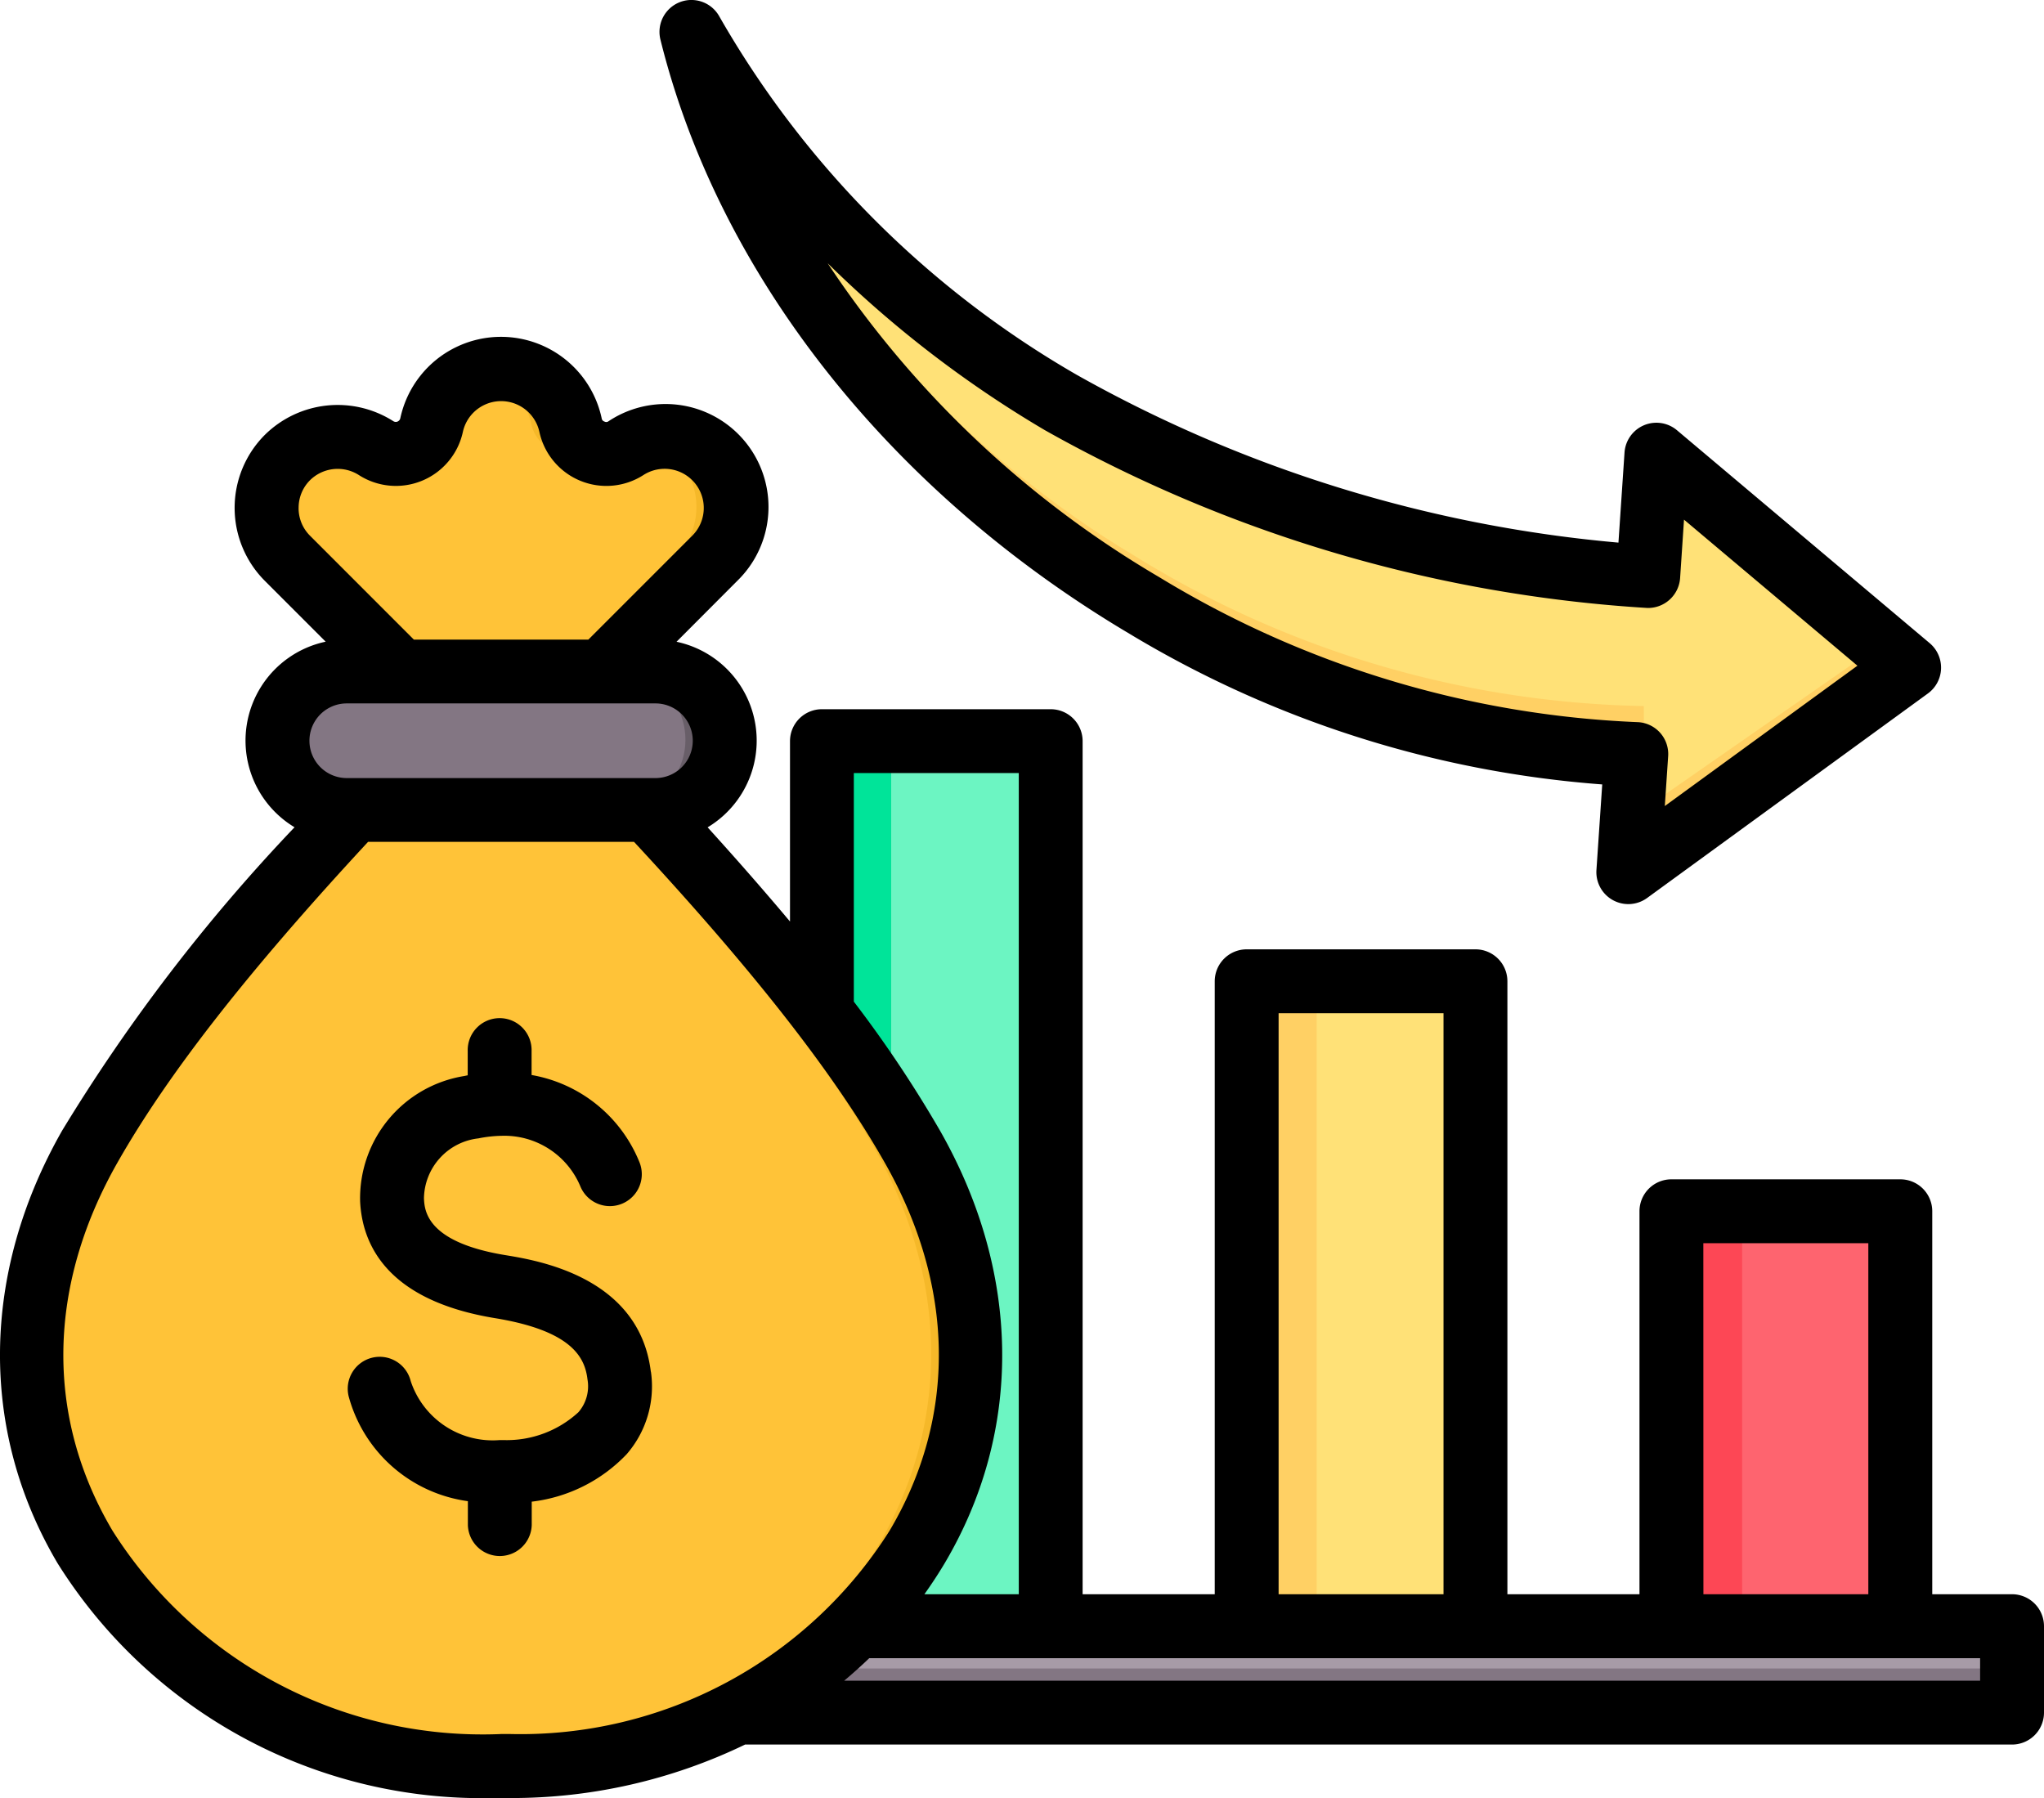 <svg xmlns="http://www.w3.org/2000/svg" width="79.406" height="69.847" viewBox="0 0 79.406 69.847">
  <g id="Group_1165419" data-name="Group 1165419" transform="translate(-0.069 -30.84)">
    <g id="Group_1165418" data-name="Group 1165418" transform="translate(1.305 32.117)">
      <g id="Group_1165415" data-name="Group 1165415" transform="translate(9.851 27.456)">
        <path id="Path_939064" data-name="Path 939064" d="M207.171,216.087h6.193a1.357,1.357,0,0,1,1.355,1.355V250.1a1.357,1.357,0,0,1-1.355,1.355h-6.193a1.357,1.357,0,0,1-1.355-1.355V217.442A1.357,1.357,0,0,1,207.171,216.087Z" transform="translate(-184.992 -216.087)" fill="#6cf5c2" fill-rule="evenodd"/>
        <path id="Path_939065" data-name="Path 939065" d="M207.171,216.087h2.71a1.357,1.357,0,0,0-1.355,1.355V250.1a1.357,1.357,0,0,0,1.355,1.355h-2.71a1.357,1.357,0,0,1-1.355-1.355v-32.66A1.357,1.357,0,0,1,207.171,216.087Z" transform="translate(-184.992 -216.087)" fill="#00e499" fill-rule="evenodd"/>
        <path id="Path_939066" data-name="Path 939066" d="M313.744,276.326h6.193a1.357,1.357,0,0,1,1.355,1.355V301a1.357,1.357,0,0,1-1.355,1.355h-6.193A1.357,1.357,0,0,1,312.389,301V277.681A1.357,1.357,0,0,1,313.744,276.326Z" transform="translate(-275.035 -266.983)" fill="#ffe177" fill-rule="evenodd"/>
        <path id="Path_939067" data-name="Path 939067" d="M313.744,276.327h2.709a1.357,1.357,0,0,0-1.355,1.355V301a1.357,1.357,0,0,0,1.355,1.355h-2.709A1.357,1.357,0,0,1,312.389,301V277.682A1.357,1.357,0,0,1,313.744,276.327Z" transform="translate(-275.035 -266.984)" fill="#ffd064" fill-rule="evenodd"/>
        <path id="Path_939068" data-name="Path 939068" d="M426.51,334.017h-6.193a1.357,1.357,0,0,0-1.355,1.355v14.369a1.357,1.357,0,0,0,1.355,1.355h6.193a1.357,1.357,0,0,0,1.355-1.355V335.372A1.357,1.357,0,0,0,426.51,334.017Z" transform="translate(-365.078 -315.726)" fill="#fe646f" fill-rule="evenodd"/>
        <path id="Path_939069" data-name="Path 939069" d="M423.026,334.017h-2.71a1.357,1.357,0,0,0-1.355,1.355v14.369a1.357,1.357,0,0,0,1.355,1.355h2.71a1.357,1.357,0,0,1-1.355-1.355V335.372A1.357,1.357,0,0,1,423.026,334.017Z" transform="translate(-365.078 -315.726)" fill="#fd4755" fill-rule="evenodd"/>
        <path id="Path_939070" data-name="Path 939070" d="M137.285,437.893H72.908a1.355,1.355,0,0,0-1.352,1.352v.651a1.355,1.355,0,0,0,1.352,1.352h64.376a1.355,1.355,0,0,0,1.352-1.352v-.651A1.355,1.355,0,0,0,137.285,437.893Z" transform="translate(-71.556 -403.49)" fill="#a79ba7" fill-rule="evenodd"/>
        <path id="Path_939071" data-name="Path 939071" d="M71.556,448.711v.326a1.355,1.355,0,0,0,1.352,1.352h64.376a1.355,1.355,0,0,0,1.352-1.352v-.326Z" transform="translate(-71.556 -412.63)" fill="#837683" fill-rule="evenodd"/>
      </g>
      <g id="Group_1165416" data-name="Group 1165416" transform="translate(25.626 0)">
        <path id="Path_939072" data-name="Path 939072" d="M210.272,67.353a40.418,40.418,0,0,1-19.33-5.859c-9.33-5.571-15.577-13.953-17.68-22.424a38.884,38.884,0,0,0,14.486,14.521,53.634,53.634,0,0,0,22.993,6.786L211,56.464a.409.409,0,0,1,.682-.276l8.747,7.9a.409.409,0,0,1-.04.639l-9.734,6.768a.409.409,0,0,1-.642-.363Z" transform="translate(-173.262 -39.07)" fill="#ffe177" fill-rule="evenodd"/>
        <path id="Path_939073" data-name="Path 939073" d="M210.272,67.353a40.418,40.418,0,0,1-19.33-5.859c-9.33-5.571-15.577-13.953-17.68-22.424l.142.248,0,.006,0,.006h0l0,.005,0,.006.057.1c2.629,7.583,9.587,15.506,16.925,19.888a38.914,38.914,0,0,0,19.873,5.892Zm8.953-4.36-9.084,6.317-.122,1.819a.409.409,0,0,0,.642.363l9.734-6.768a.409.409,0,0,0,.04-.639Z" transform="translate(-173.262 -39.07)" fill="#ffd064" fill-rule="evenodd"/>
      </g>
      <g id="Group_1165417" data-name="Group 1165417" transform="translate(0 13.026)">
        <path id="Path_939074" data-name="Path 939074" d="M30.183,134.791l1.8,5.382c4.7,5.037,8.119,9.3,10.266,13.074,6.863,12.05-2.9,24.289-15.975,24.068C13.2,177.536,3.439,165.3,10.3,153.247c2.147-3.769,5.569-8.037,10.266-13.074l1.808-5.376-4.4-4.4a2.762,2.762,0,0,1,3.447-4.277,1.42,1.42,0,0,0,2.155-.892,2.762,2.762,0,0,1,5.4,0,1.42,1.42,0,0,0,2.155.892,2.774,2.774,0,0,1,3.448.37h0a2.77,2.77,0,0,1,0,3.906Z" transform="translate(-8.042 -123.051)" fill="#ffc338" fill-rule="evenodd"/>
        <path id="Path_939075" data-name="Path 939075" d="M90.784,134.791l1.8,5.382c4.7,5.037,8.119,9.3,10.266,13.074,6.863,12.05-2.9,24.289-15.975,24.068-.256,0-.51,0-.764,0,12.687-.257,21.94-12.251,15.211-24.065-2.147-3.77-5.569-8.037-10.266-13.074l-1.8-5.382,4.4-4.4a2.77,2.77,0,0,0,0-3.906h0a2.738,2.738,0,0,0-1.19-.7,2.769,2.769,0,0,1,2.717.7h0a2.77,2.77,0,0,1,0,3.906Zm-11.016-9a2.773,2.773,0,0,1,2.255.329l.006,0a1.5,1.5,0,0,1-.222.114,1.382,1.382,0,0,1-1.311-.117A2.748,2.748,0,0,0,79.768,125.791Zm6.345-2.632a2.777,2.777,0,0,1,1.936,2.068,1.42,1.42,0,0,0,2.149.9,1.376,1.376,0,0,1-.622-.9,2.773,2.773,0,0,0-2.7-2.176A2.741,2.741,0,0,0,86.113,123.159Z" transform="translate(-68.643 -123.051)" fill="#f5b829" fill-rule="evenodd"/>
        <path id="Path_939076" data-name="Path 939076" d="M72.3,204.16H84.293a2.688,2.688,0,1,0,0-5.376H72.3a2.688,2.688,0,1,0,0,5.376Z" transform="translate(-60.063 -187.038)" fill="#837683" fill-rule="evenodd"/>
        <path id="Path_939077" data-name="Path 939077" d="M154.416,204.16h1.527a2.688,2.688,0,1,0,0-5.376h-1.527a2.688,2.688,0,1,1,0,5.376Z" transform="translate(-131.713 -187.038)" fill="#685e68" fill-rule="evenodd"/>
      </g>
    </g>
    <path id="Path_939078" data-name="Path 939078" d="M25.357,84.128a4.016,4.016,0,0,1-.941,3.2,6.067,6.067,0,0,1-3.69,1.846v.906a1.241,1.241,0,0,1-2.481,0v-.925a5.579,5.579,0,0,1-4.63-4.067,1.241,1.241,0,0,1,2.409-.6,3.354,3.354,0,0,0,3.452,2.294h.169A4.112,4.112,0,0,0,22.539,85.7a1.535,1.535,0,0,0,.353-1.275c-.1-.85-.6-1.891-3.6-2.381-4.177-.687-5.151-2.844-5.233-4.534a4.812,4.812,0,0,1,4.043-4.87l.137-.029v-.944a1.241,1.241,0,1,1,2.481,0V72.6a5.545,5.545,0,0,1,4.185,3.373,1.24,1.24,0,0,1-2.287.96,3.2,3.2,0,0,0-3.065-1.971,4.961,4.961,0,0,0-.9.1,2.381,2.381,0,0,0-2.114,2.328c.023.465.083,1.7,3.156,2.206,1.289.211,5.211.855,5.658,4.532Zm51.636,12H32.864c.335-.279.659-.572.974-.874H76.993v.874ZM19.514,98.2c.014,0,.259,0,.367,0a16.957,16.957,0,0,0,14.748-7.9c2.617-4.413,2.547-9.5-.2-14.314C32.47,72.545,29.372,68.58,24.7,63.543H14.368C9.7,68.58,6.6,72.545,4.64,75.988c-2.744,4.817-2.814,9.9-.2,14.314a17.014,17.014,0,0,0,15.073,7.9ZM13.54,58.165H25.532a1.448,1.448,0,0,1,0,2.9H13.54a1.448,1.448,0,0,1,0-2.9Zm-1.87-7.594a1.51,1.51,0,0,1,.442-1.076,1.531,1.531,0,0,1,1.9-.2,2.663,2.663,0,0,0,4.038-1.673,1.522,1.522,0,0,1,2.975,0,2.662,2.662,0,0,0,4.038,1.673,1.521,1.521,0,0,1,1.9,2.354l-4.038,4.038H16.148l-4.037-4.038a1.508,1.508,0,0,1-.442-1.075Zm21.571,10.3h6.406v31.9H35.98c.276-.389.539-.787.785-1.2,3.044-5.139,2.98-11.264-.177-16.808a47.005,47.005,0,0,0-3.349-5.013V60.872Zm16.5,9.328h6.406V92.77H49.741Zm16.5,8.934H72.65V92.77H66.244ZM78.234,92.77h-3.1V77.893a1.241,1.241,0,0,0-1.241-1.241H65a1.241,1.241,0,0,0-1.24,1.241V92.77H58.629V68.959a1.241,1.241,0,0,0-1.241-1.241H48.5a1.242,1.242,0,0,0-1.241,1.241V92.77H42.127V59.631a1.241,1.241,0,0,0-1.241-1.241H32a1.241,1.241,0,0,0-1.241,1.241v7.007q-1.457-1.738-3.2-3.659a3.927,3.927,0,0,0-1.208-7.209L28.715,53.4a4,4,0,0,0-5-6.2.147.147,0,0,1-.165.015.149.149,0,0,1-.107-.127,4,4,0,0,0-7.823,0,.179.179,0,0,1-.273.112,4.025,4.025,0,0,0-4.994.538,4.011,4.011,0,0,0,0,5.661l2.368,2.368a3.928,3.928,0,0,0-1.21,7.209A69.174,69.174,0,0,0,2.482,74.761C-.674,80.3-.737,86.429,2.307,91.569a19.442,19.442,0,0,0,16.883,9.118h.691a20.846,20.846,0,0,0,9.134-2.078H78.234a1.241,1.241,0,0,0,1.241-1.241V94.011a1.242,1.242,0,0,0-1.241-1.241ZM40.658,47.549a43.447,43.447,0,0,1-8.435-6.482A39.3,39.3,0,0,0,45.1,53.258a38.784,38.784,0,0,0,18.574,5.634,1.24,1.24,0,0,1,1.2,1.324l-.13,1.936L72.227,56.7,65.49,51.026,65.338,53.3a1.248,1.248,0,0,1-1.272,1.157A54.452,54.452,0,0,1,40.658,47.549Zm3.168,7.838c-9.246-5.52-15.845-13.907-18.1-23.007a1.24,1.24,0,0,1,2.283-.91A37.617,37.617,0,0,0,41.931,45.419a52.317,52.317,0,0,0,21.012,6.5l.236-3.5a1.241,1.241,0,0,1,2.037-.866l9.819,8.272a1.242,1.242,0,0,1-.069,1.953L64.057,65.723a1.241,1.241,0,0,1-1.969-1.086l.225-3.325a41.561,41.561,0,0,1-18.485-5.925Z" transform="translate(0 0)" fill-rule="evenodd"/>
  </g>
</svg>
